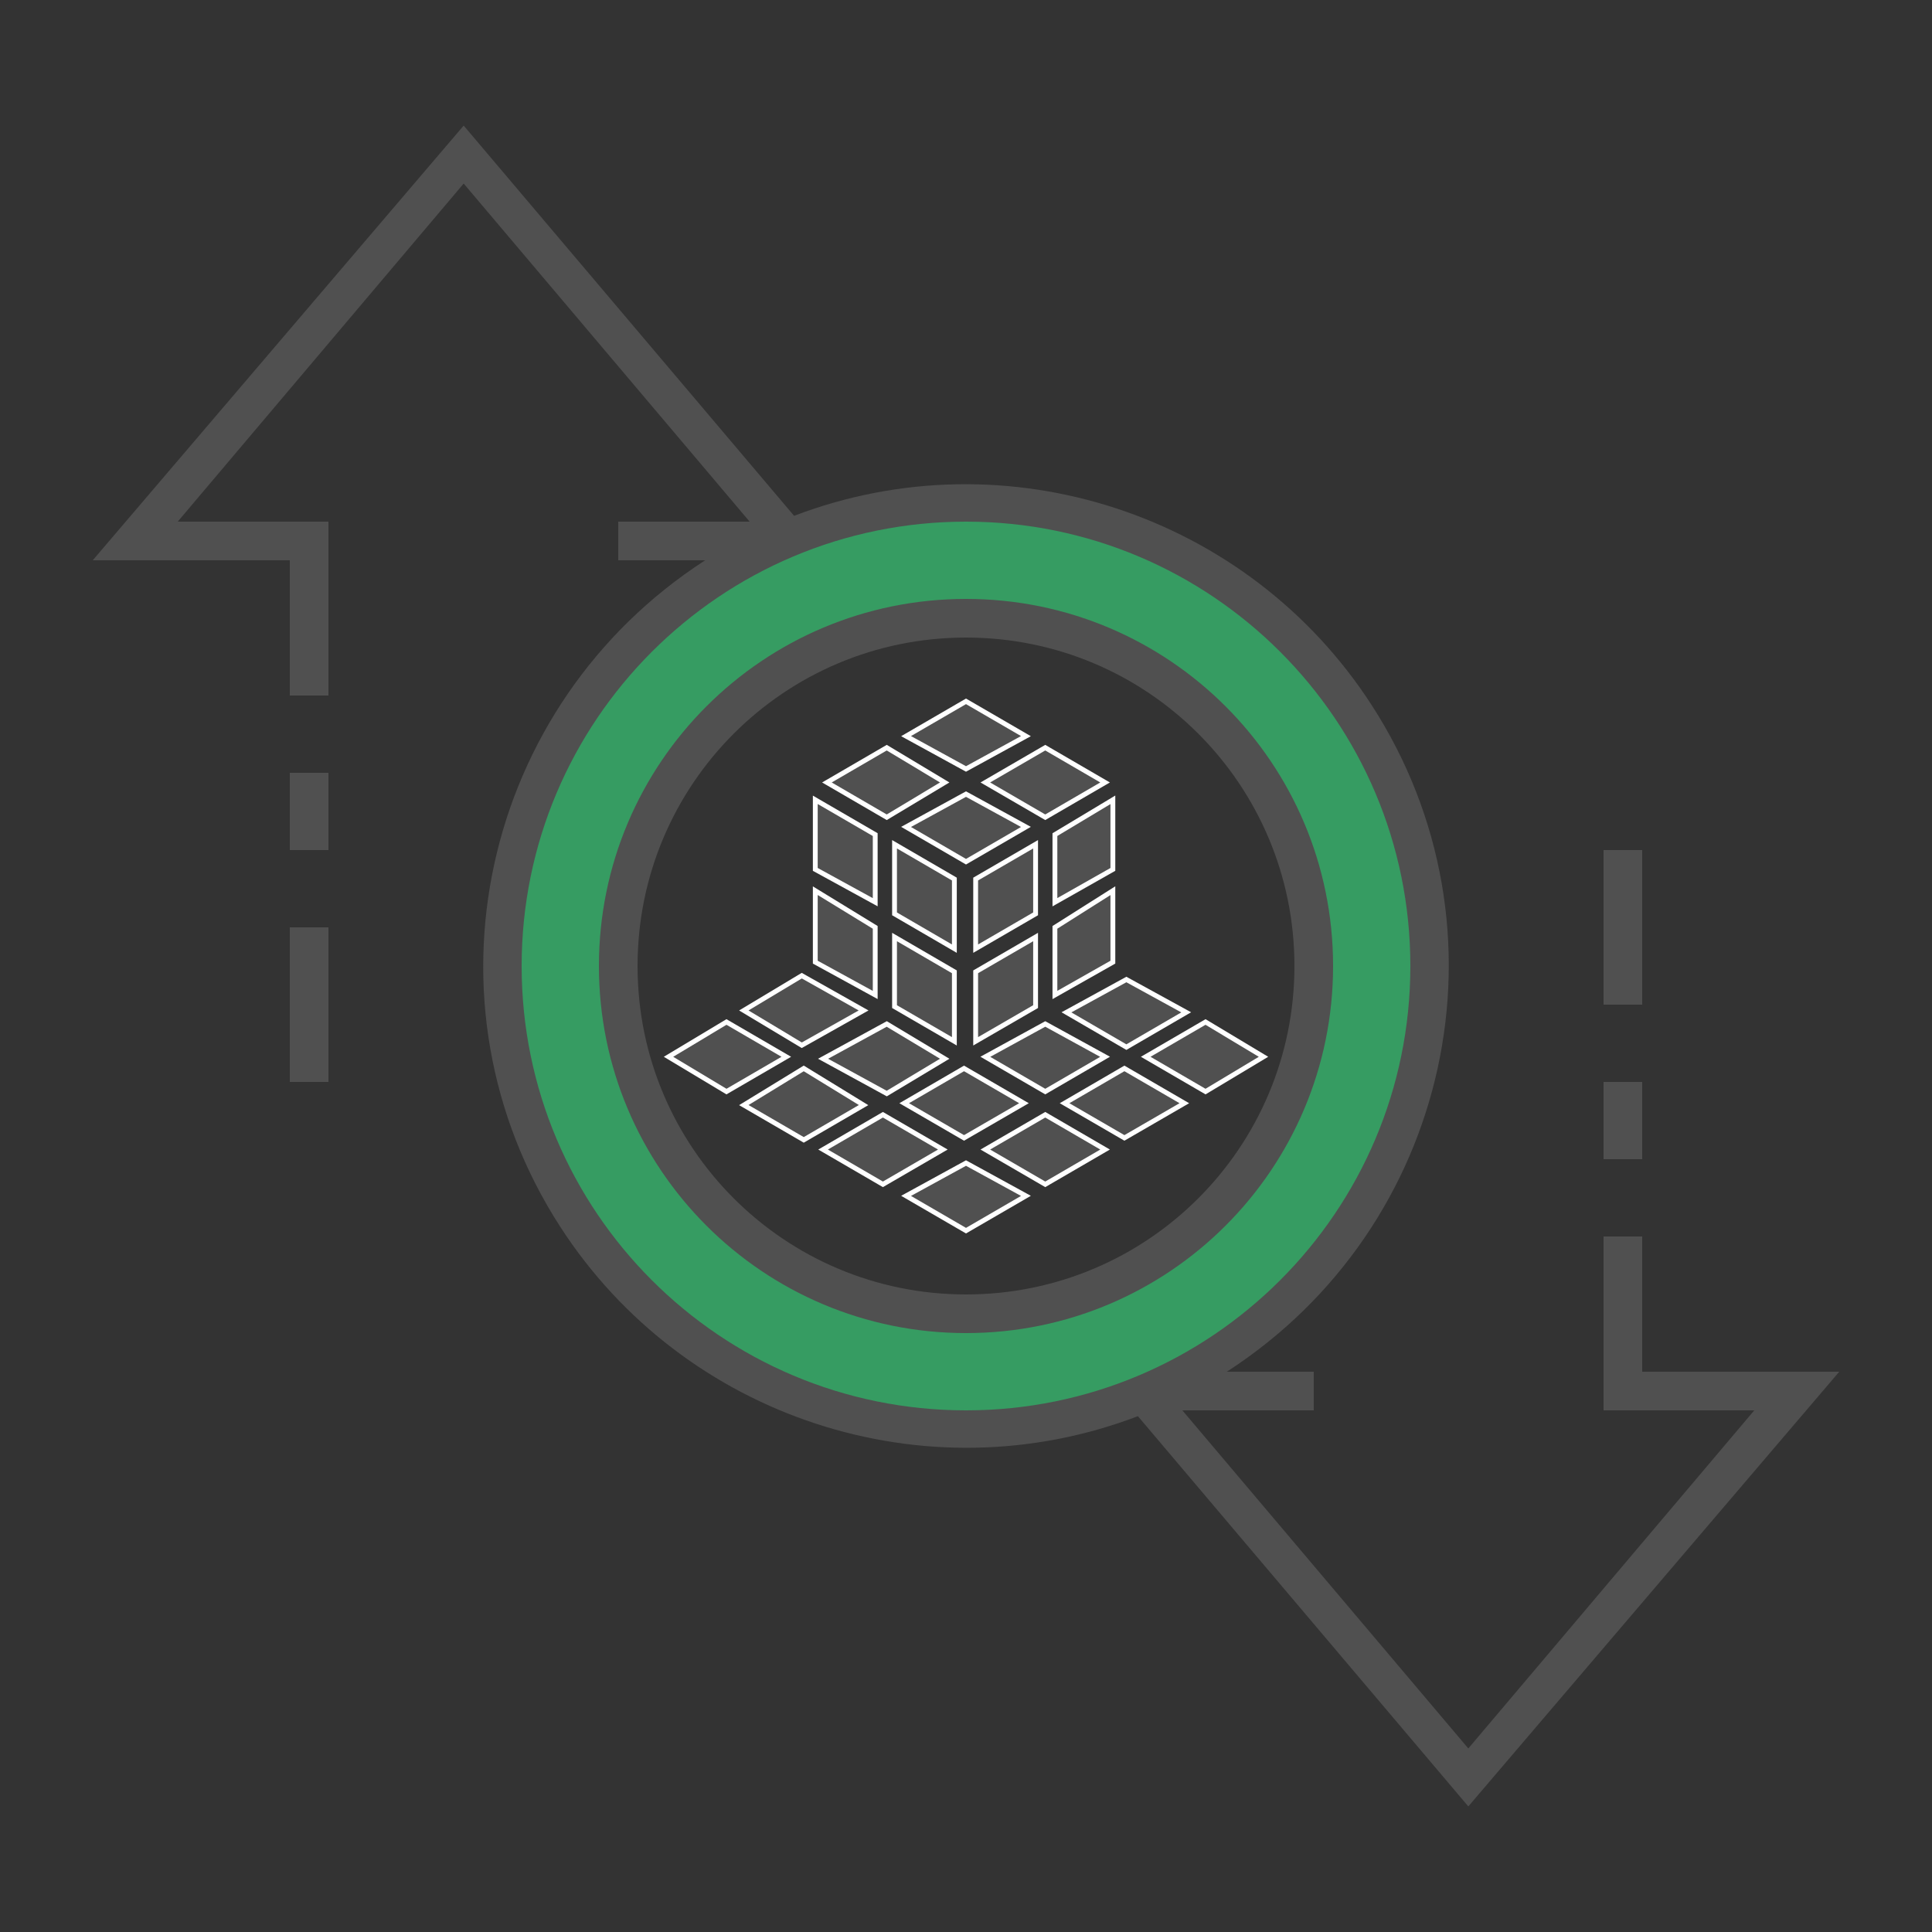 <?xml version="1.0" encoding="UTF-8"?>
<svg xmlns="http://www.w3.org/2000/svg" xmlns:xlink="http://www.w3.org/1999/xlink" width="100pt" height="100pt" viewBox="0 0 100 100" version="1.1">
<rect x="0" y="0" width="100" height="100" fill="#333333" stroke="none"/>
<g id="surface10">
<path style=" stroke:none;fill-rule:nonzero;fill:rgb(21.176%,61.176%,38.431%);fill-opacity:1;" d="M 50 26 C 36.699 26 26 36.699 26 50 C 26 63.301 36.699 74 50 74 C 63.301 74 74 63.301 74 50 C 74 36.699 63.301 26 50 26 Z M 50 68 C 40.102 68 32 59.898 32 50 C 32 40.102 40.102 32 50 32 C 59.898 32 68 40.102 68 50 C 68 59.898 59.898 68 50 68 Z M 50 68 "/>
<path style=" stroke:none;fill-rule:nonzero;fill:rgb(31.373%,31.373%,31.373%);fill-opacity:1;" d="M 50 31 C 39.5 31 31 39.5 31 50 C 31 60.5 39.5 69 50 69 C 60.5 69 69 60.5 69 50 C 69 39.5 60.5 31 50 31 Z M 50 67 C 40.602 67 33 59.398 33 50 C 33 40.602 40.602 33 50 33 C 59.398 33 67 40.602 67 50 C 67 59.398 59.398 67 50 67 Z M 50 67 "/>
<path style=" stroke:none;fill-rule:nonzero;fill:rgb(31.373%,31.373%,31.373%);fill-opacity:1;" d="M 83 56 L 85 56 L 85 60 L 83 60 Z M 83 56 "/>
<path style=" stroke:none;fill-rule:nonzero;fill:rgb(31.373%,31.373%,31.373%);fill-opacity:1;" d="M 83 44 L 85 44 L 85 52 L 83 52 Z M 83 44 "/>
<path style=" stroke:none;fill-rule:nonzero;fill:rgb(31.373%,31.373%,31.373%);fill-opacity:1;" d="M 15 48 L 17 48 L 17 56 L 15 56 Z M 15 48 "/>
<path style=" stroke:none;fill-rule:nonzero;fill:rgb(31.373%,31.373%,31.373%);fill-opacity:1;" d="M 15 40 L 17 40 L 17 44 L 15 44 Z M 15 40 "/>
<path style=" stroke:none;fill-rule:nonzero;fill:rgb(31.373%,31.373%,31.373%);fill-opacity:1;" d="M 95.199 71 L 85 71 L 85 64 L 83 64 L 83 73 L 90.801 73 L 76 90.5 L 61.199 73 L 68 73 L 68 71 L 63.5 71 C 75.102 63.5 78.5 48.102 71 36.5 C 64.602 26.602 52.102 22.5 41.102 26.699 L 24 6.5 L 4.801 29 L 15 29 L 15 36 L 17 36 L 17 27 L 9.199 27 L 24 9.5 L 38.801 27 L 32 27 L 32 29 L 36.5 29 C 24.898 36.5 21.5 51.898 29 63.5 C 35.398 73.398 47.898 77.5 58.898 73.301 L 76 93.5 Z M 27 50 C 27 37.301 37.301 27 50 27 C 62.699 27 73 37.301 73 50 C 73 62.699 62.699 73 50 73 C 37.301 73 27 62.699 27 50 Z M 27 50 "/>
<path style="fill-rule:nonzero;fill:rgb(31.373%,31.373%,31.373%);fill-opacity:1;stroke-width:0.25;stroke-linecap:butt;stroke-linejoin:miter;stroke:rgb(100%,100%,100%);stroke-opacity:1;stroke-miterlimit:10;" d="M 55.199 52.398 L 58.301 54.199 L 61.398 52.398 L 58.301 50.699 Z M 55.199 52.398 "/>
<path style="fill-rule:nonzero;fill:rgb(31.373%,31.373%,31.373%);fill-opacity:1;stroke-width:0.25;stroke-linecap:butt;stroke-linejoin:miter;stroke:rgb(100%,100%,100%);stroke-opacity:1;stroke-miterlimit:10;" d="M 51 54.699 L 54.102 56.5 L 57.199 54.699 L 54.102 53 Z M 51 54.699 "/>
<path style="fill-rule:nonzero;fill:rgb(31.373%,31.373%,31.373%);fill-opacity:1;stroke-width:0.25;stroke-linecap:butt;stroke-linejoin:miter;stroke:rgb(100%,100%,100%);stroke-opacity:1;stroke-miterlimit:10;" d="M 42.602 54.801 L 45.898 56.602 L 48.898 54.801 L 45.898 53 Z M 42.602 54.801 "/>
<path style="fill-rule:nonzero;fill:rgb(31.373%,31.373%,31.373%);fill-opacity:1;stroke-width:0.25;stroke-linecap:butt;stroke-linejoin:miter;stroke:rgb(100%,100%,100%);stroke-opacity:1;stroke-miterlimit:10;" d="M 38.5 52.301 L 41.5 54.102 L 44.699 52.301 L 41.5 50.5 Z M 38.5 52.301 "/>
<path style="fill-rule:nonzero;fill:rgb(31.373%,31.373%,31.373%);fill-opacity:1;stroke-width:0.25;stroke-linecap:butt;stroke-linejoin:miter;stroke:rgb(100%,100%,100%);stroke-opacity:1;stroke-miterlimit:10;" d="M 46.801 57.102 L 49.898 58.898 L 53 57.102 L 49.898 55.301 Z M 46.801 57.102 "/>
<path style="fill-rule:nonzero;fill:rgb(31.373%,31.373%,31.373%);fill-opacity:1;stroke-width:0.25;stroke-linecap:butt;stroke-linejoin:miter;stroke:rgb(100%,100%,100%);stroke-opacity:1;stroke-miterlimit:10;" d="M 38.5 57.199 L 41.602 59 L 44.699 57.199 L 41.602 55.301 Z M 38.5 57.199 "/>
<path style="fill-rule:nonzero;fill:rgb(31.373%,31.373%,31.373%);fill-opacity:1;stroke-width:0.25;stroke-linecap:butt;stroke-linejoin:miter;stroke:rgb(100%,100%,100%);stroke-opacity:1;stroke-miterlimit:10;" d="M 59.301 54.699 L 62.398 56.5 L 65.398 54.699 L 62.398 52.898 Z M 59.301 54.699 "/>
<path style="fill-rule:nonzero;fill:rgb(31.373%,31.373%,31.373%);fill-opacity:1;stroke-width:0.25;stroke-linecap:butt;stroke-linejoin:miter;stroke:rgb(100%,100%,100%);stroke-opacity:1;stroke-miterlimit:10;" d="M 55.102 57.102 L 58.199 58.898 L 61.301 57.102 L 58.199 55.301 Z M 55.102 57.102 "/>
<path style="fill-rule:nonzero;fill:rgb(31.373%,31.373%,31.373%);fill-opacity:1;stroke-width:0.25;stroke-linecap:butt;stroke-linejoin:miter;stroke:rgb(100%,100%,100%);stroke-opacity:1;stroke-miterlimit:10;" d="M 51 59.5 L 54.102 61.301 L 57.199 59.5 L 54.102 57.699 Z M 51 59.5 "/>
<path style="fill-rule:nonzero;fill:rgb(31.373%,31.373%,31.373%);fill-opacity:1;stroke-width:0.25;stroke-linecap:butt;stroke-linejoin:miter;stroke:rgb(100%,100%,100%);stroke-opacity:1;stroke-miterlimit:10;" d="M 46.898 61.898 L 50 63.699 L 53.102 61.898 L 50 60.199 Z M 46.898 61.898 "/>
<path style="fill-rule:nonzero;fill:rgb(31.373%,31.373%,31.373%);fill-opacity:1;stroke-width:0.25;stroke-linecap:butt;stroke-linejoin:miter;stroke:rgb(100%,100%,100%);stroke-opacity:1;stroke-miterlimit:10;" d="M 42.602 59.5 L 45.699 61.301 L 48.801 59.5 L 45.699 57.699 Z M 42.602 59.5 "/>
<path style="fill-rule:nonzero;fill:rgb(31.373%,31.373%,31.373%);fill-opacity:1;stroke-width:0.25;stroke-linecap:butt;stroke-linejoin:miter;stroke:rgb(100%,100%,100%);stroke-opacity:1;stroke-miterlimit:10;" d="M 34.602 54.699 L 37.602 56.5 L 40.699 54.699 L 37.602 52.898 Z M 34.602 54.699 "/>
<path style="fill-rule:nonzero;fill:rgb(31.373%,31.373%,31.373%);fill-opacity:1;stroke-width:0.25;stroke-linecap:butt;stroke-linejoin:miter;stroke:rgb(100%,100%,100%);stroke-opacity:1;stroke-miterlimit:10;" d="M 48.898 40.5 L 45.898 38.699 L 42.801 40.5 L 45.898 42.301 Z M 48.898 40.5 "/>
<path style="fill-rule:nonzero;fill:rgb(31.373%,31.373%,31.373%);fill-opacity:1;stroke-width:0.25;stroke-linecap:butt;stroke-linejoin:miter;stroke:rgb(100%,100%,100%);stroke-opacity:1;stroke-miterlimit:10;" d="M 57.199 40.5 L 54.102 38.699 L 51 40.5 L 54.102 42.301 Z M 57.199 40.5 "/>
<path style="fill-rule:nonzero;fill:rgb(31.373%,31.373%,31.373%);fill-opacity:1;stroke-width:0.25;stroke-linecap:butt;stroke-linejoin:miter;stroke:rgb(100%,100%,100%);stroke-opacity:1;stroke-miterlimit:10;" d="M 53.102 42.801 L 50 41.102 L 46.898 42.801 L 50 44.602 Z M 53.102 42.801 "/>
<path style="fill-rule:nonzero;fill:rgb(31.373%,31.373%,31.373%);fill-opacity:1;stroke-width:0.25;stroke-linecap:butt;stroke-linejoin:miter;stroke:rgb(100%,100%,100%);stroke-opacity:1;stroke-miterlimit:10;" d="M 53.102 38.102 L 50 36.301 L 46.898 38.102 L 50 39.801 Z M 53.102 38.102 "/>
<path style="fill-rule:nonzero;fill:rgb(31.373%,31.373%,31.373%);fill-opacity:1;stroke-width:0.25;stroke-linecap:butt;stroke-linejoin:miter;stroke:rgb(100%,100%,100%);stroke-opacity:1;stroke-miterlimit:10;" d="M 49.398 50.301 L 46.301 48.5 L 46.301 52.102 L 49.398 53.898 Z M 49.398 50.301 "/>
<path style="fill-rule:nonzero;fill:rgb(31.373%,31.373%,31.373%);fill-opacity:1;stroke-width:0.25;stroke-linecap:butt;stroke-linejoin:miter;stroke:rgb(100%,100%,100%);stroke-opacity:1;stroke-miterlimit:10;" d="M 45.301 43.199 L 42.199 41.398 L 42.199 45 L 45.301 46.699 Z M 45.301 43.199 "/>
<path style="fill-rule:nonzero;fill:rgb(31.373%,31.373%,31.373%);fill-opacity:1;stroke-width:0.25;stroke-linecap:butt;stroke-linejoin:miter;stroke:rgb(100%,100%,100%);stroke-opacity:1;stroke-miterlimit:10;" d="M 49.398 45.5 L 46.301 43.699 L 46.301 47.301 L 49.398 49.102 Z M 49.398 45.5 "/>
<path style="fill-rule:nonzero;fill:rgb(31.373%,31.373%,31.373%);fill-opacity:1;stroke-width:0.25;stroke-linecap:butt;stroke-linejoin:miter;stroke:rgb(100%,100%,100%);stroke-opacity:1;stroke-miterlimit:10;" d="M 45.301 48 L 42.199 46.102 L 42.199 49.801 L 45.301 51.5 Z M 45.301 48 "/>
<path style="fill-rule:nonzero;fill:rgb(31.373%,31.373%,31.373%);fill-opacity:1;stroke-width:0.25;stroke-linecap:butt;stroke-linejoin:miter;stroke:rgb(100%,100%,100%);stroke-opacity:1;stroke-miterlimit:10;" d="M 53.602 43.699 L 50.5 45.5 L 50.5 49.102 L 53.602 47.301 Z M 53.602 43.699 "/>
<path style="fill-rule:nonzero;fill:rgb(31.373%,31.373%,31.373%);fill-opacity:1;stroke-width:0.25;stroke-linecap:butt;stroke-linejoin:miter;stroke:rgb(100%,100%,100%);stroke-opacity:1;stroke-miterlimit:10;" d="M 53.602 48.5 L 50.5 50.301 L 50.5 53.898 L 53.602 52.102 Z M 53.602 48.5 "/>
<path style="fill-rule:nonzero;fill:rgb(31.373%,31.373%,31.373%);fill-opacity:1;stroke-width:0.25;stroke-linecap:butt;stroke-linejoin:miter;stroke:rgb(100%,100%,100%);stroke-opacity:1;stroke-miterlimit:10;" d="M 57.602 41.398 L 54.602 43.199 L 54.602 46.699 L 57.602 45 Z M 57.602 41.398 "/>
<path style="fill-rule:nonzero;fill:rgb(31.373%,31.373%,31.373%);fill-opacity:1;stroke-width:0.25;stroke-linecap:butt;stroke-linejoin:miter;stroke:rgb(100%,100%,100%);stroke-opacity:1;stroke-miterlimit:10;" d="M 57.602 46.102 L 54.602 48 L 54.602 51.5 L 57.602 49.801 Z M 57.602 46.102 "/>
</g>
</svg>
